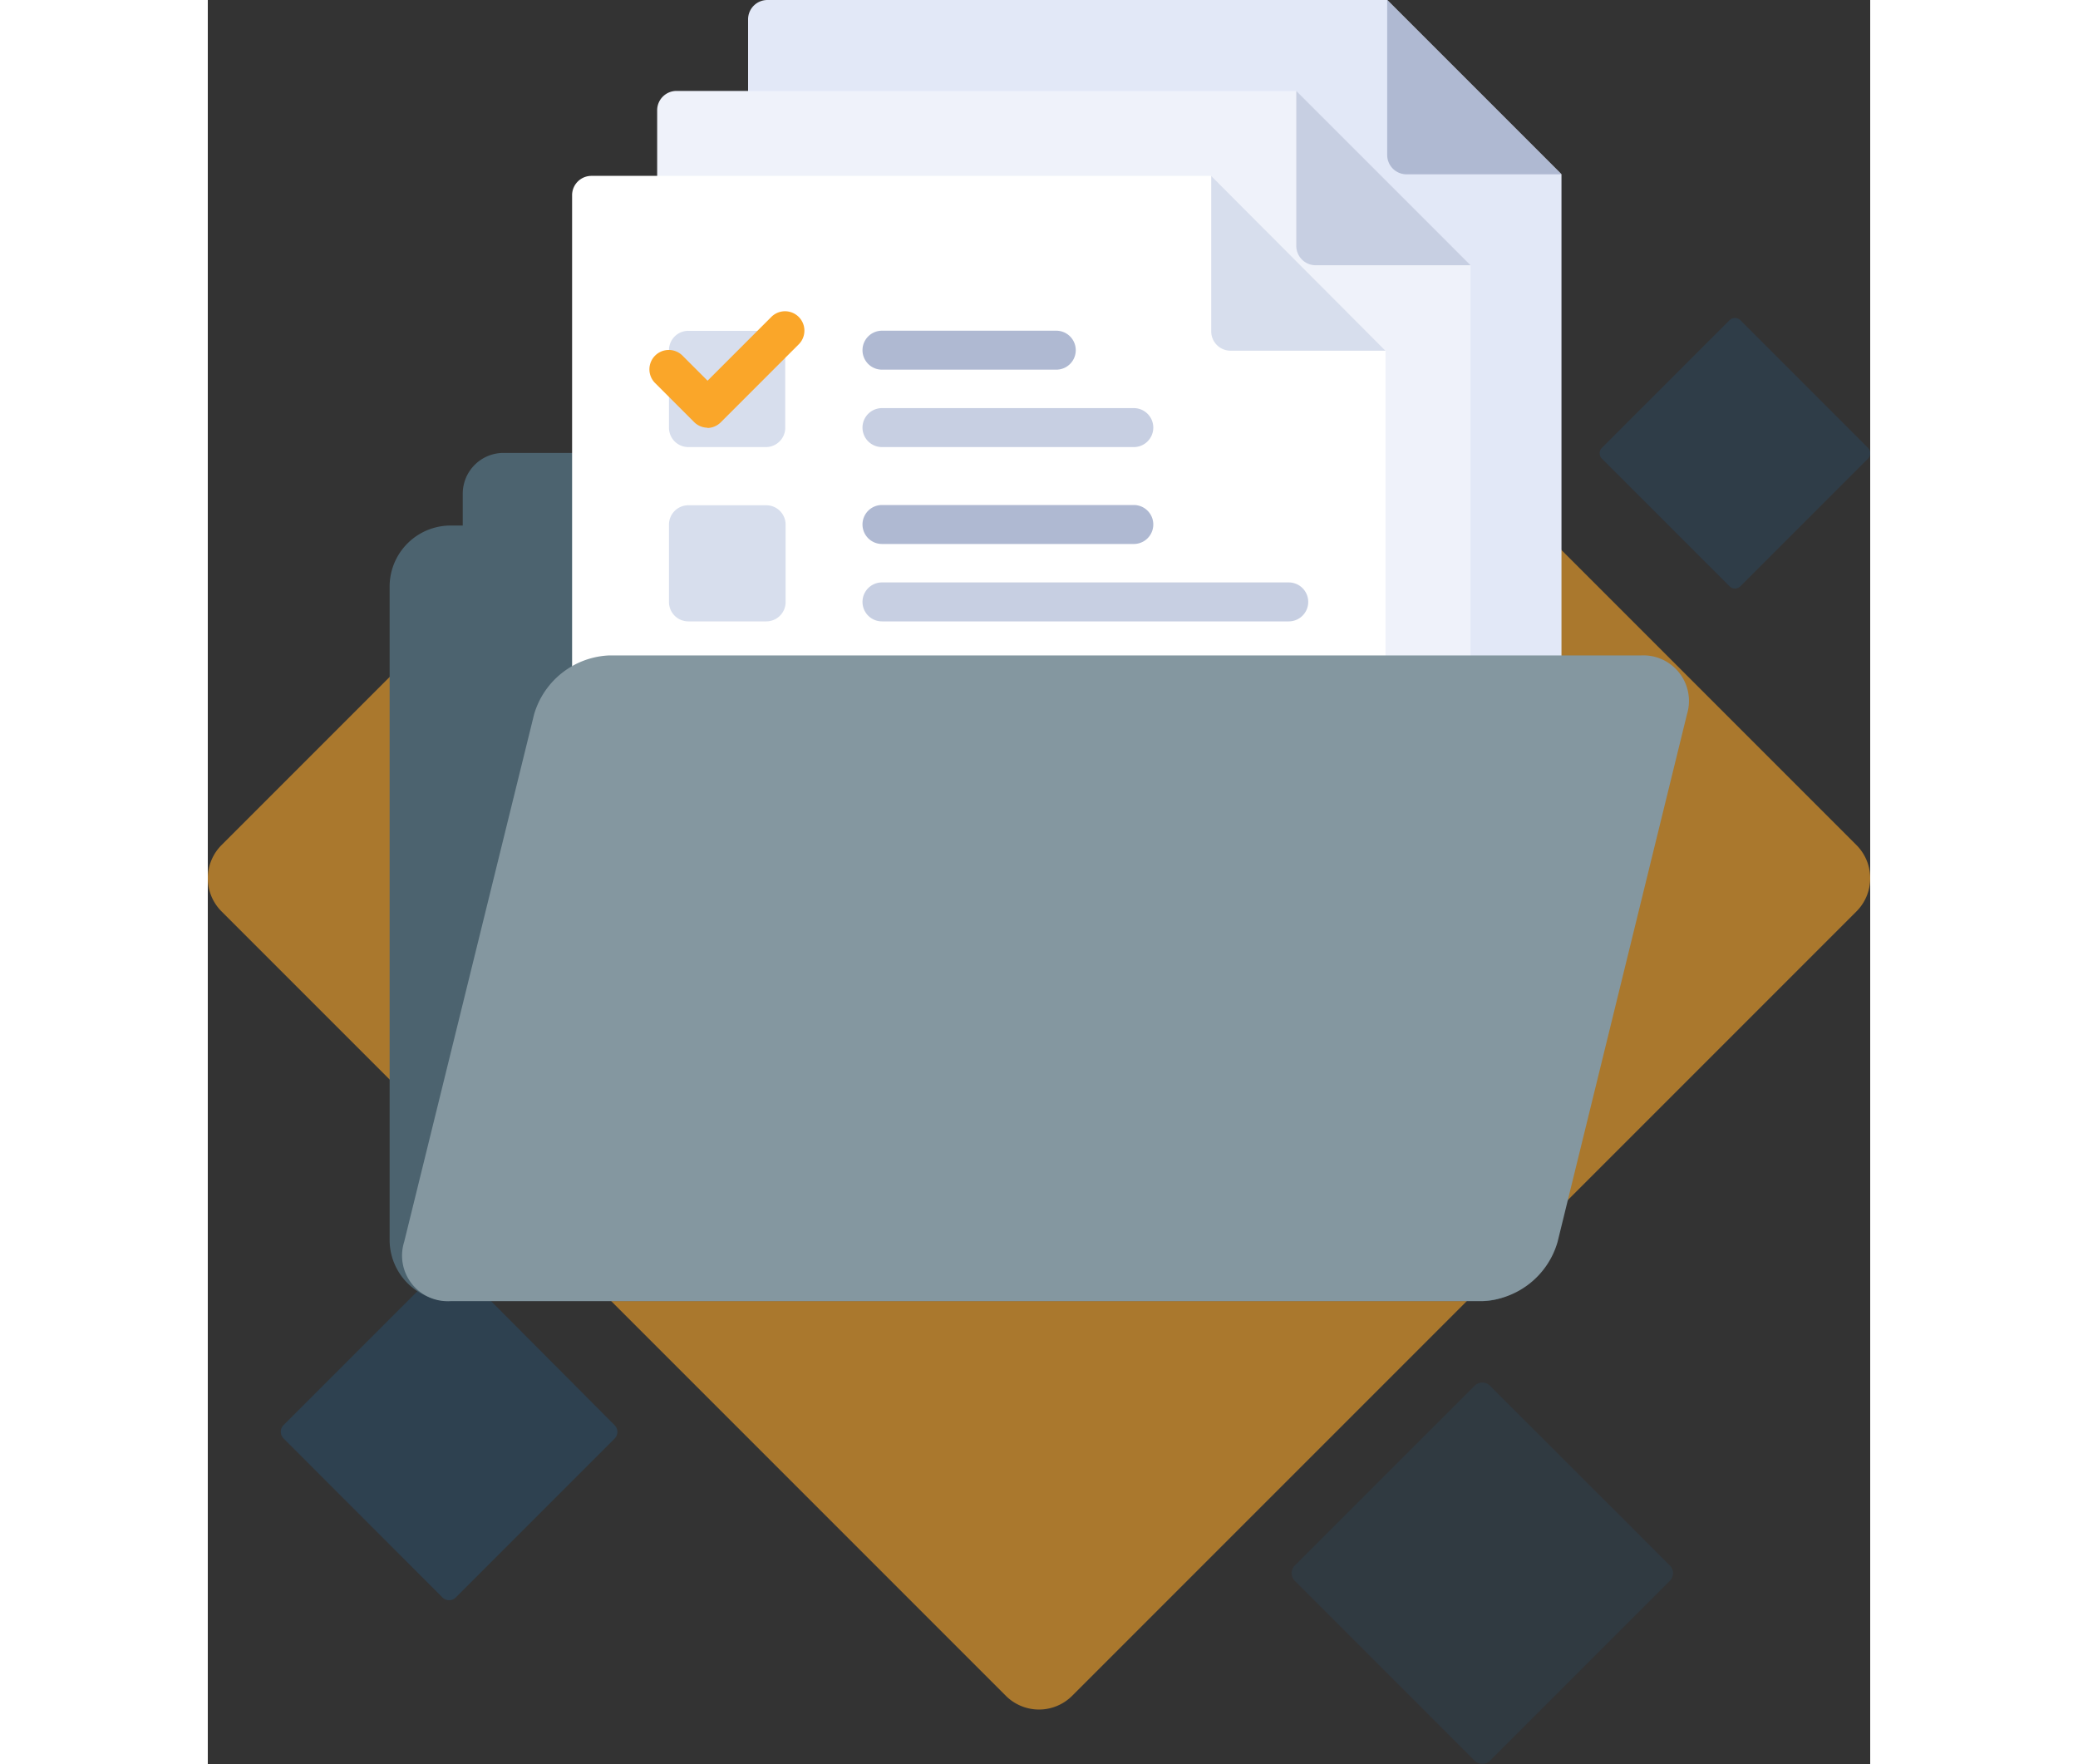 <svg xmlns="http://www.w3.org/2000/svg" xmlns:xlink="http://www.w3.org/1999/xlink" viewBox="0 0 128 135.81" width="160"><rect x="0" y="0" width="128" height="135.81" fill="#333333" stroke="none"/><defs><style>.cls-1{fill:none;}.cls-2{isolation:isolate;}.cls-3{clip-path:url(#clip-path);}.cls-4{opacity:0.6;mix-blend-mode:multiply;}.cls-5{clip-path:url(#clip-path-3);}.cls-6{fill:#faa629;}.cls-7{opacity:0.15;}.cls-8{clip-path:url(#clip-path-4);}.cls-9{fill:#1876c4;}.cls-10{opacity:0.2;}.cls-11{clip-path:url(#clip-path-5);}.cls-12{opacity:0.1;}.cls-13{clip-path:url(#clip-path-6);}.cls-14{fill:#4c636f;}.cls-15{fill:#e2e8f7;}.cls-16{fill:#afb9d2;}.cls-17{fill:#eff2fa;}.cls-18{fill:#c7cfe2;}.cls-19{fill:#fff;}.cls-20{fill:#d7deed;}.cls-21{fill:#82889d;}.cls-22{fill:#8497a0;}</style><clipPath id="clip-path" transform="translate(0)"><rect class="cls-1" width="128" height="135.8"/></clipPath><clipPath id="clip-path-3" transform="translate(0)"><rect class="cls-1" y="3.61" width="128" height="128"/></clipPath><clipPath id="clip-path-4" transform="translate(0)"><rect class="cls-1" x="107.17" y="24.48" width="20.83" height="20.83"/></clipPath><clipPath id="clip-path-5" transform="translate(0)"><rect class="cls-1" x="5.61" y="97.26" width="25.99" height="25.99"/></clipPath><clipPath id="clip-path-6" transform="translate(0)"><rect class="cls-1" x="83.45" y="106.44" width="29.37" height="29.37"/></clipPath></defs><title>Ресурс 1</title><g class="cls-2"><g id="Слой_2" data-name="Слой 2"><g id="Слой_1-2" data-name="Слой 1"><g class="cls-3"><g class="cls-3"><g class="cls-4"><g class="cls-5"><path class="cls-6" d="M61.45,4.67,1.06,65.06a3.61,3.61,0,0,0,0,5.11l60.39,60.39a3.61,3.61,0,0,0,5.1,0l60.39-60.39a3.61,3.61,0,0,0,0-5.11L66.55,4.67a3.61,3.61,0,0,0-5.1,0" transform="translate(0)"/></g></g><g class="cls-7"><g class="cls-8"><path class="cls-9" d="M117.17,24.65l-9.83,9.83a.59.59,0,0,0,0,.83l9.83,9.83a.59.59,0,0,0,.83,0l9.83-9.83a.59.59,0,0,0,0-.83L118,24.65a.59.59,0,0,0-.83,0" transform="translate(0)"/></g></g><g class="cls-10"><g class="cls-11"><path class="cls-9" d="M18.08,97.47,5.82,109.73a.73.73,0,0,0,0,1L18.08,123a.73.73,0,0,0,1,0l12.26-12.26a.73.73,0,0,0,0-1L19.12,97.47a.73.73,0,0,0-1,0" transform="translate(0)"/></g></g><g class="cls-12"><g class="cls-13"><path class="cls-9" d="M97.55,106.68,83.69,120.53a.83.83,0,0,0,0,1.17l13.86,13.86a.83.83,0,0,0,1.17,0l13.86-13.86a.83.83,0,0,0,0-1.17L98.72,106.68a.83.83,0,0,0-1.17,0" transform="translate(0)"/></g></g><path class="cls-14" d="M98.13,40.48H43.83V38a3.13,3.13,0,0,0-3.12-3.13h-18A3.14,3.14,0,0,0,19.63,38v2.46h-.94A4.7,4.7,0,0,0,14,45.17V95.48a4.71,4.71,0,0,0,4.69,4.69H98.13a4.71,4.71,0,0,0,4.69-4.69V45.17a4.7,4.7,0,0,0-4.69-4.69" transform="translate(0)"/><path class="cls-15" d="M90.81,0H43.09A1.49,1.49,0,0,0,41.6,1.49V85a1.49,1.49,0,0,0,1.49,1.49h59.65A1.49,1.49,0,0,0,104.23,85V13.42Z" transform="translate(0)"/><path class="cls-16" d="M104.23,13.42H92.3a1.49,1.49,0,0,1-1.49-1.49V0Z" transform="translate(0)"/><path class="cls-17" d="M83.81,7H36.09A1.49,1.49,0,0,0,34.6,8.49V92a1.49,1.49,0,0,0,1.49,1.49H95.74A1.49,1.49,0,0,0,97.23,92V20.42Z" transform="translate(0)"/><path class="cls-18" d="M97.23,20.42H85.3a1.49,1.49,0,0,1-1.49-1.49V7Z" transform="translate(0)"/><path class="cls-19" d="M77.26,13.54H29.54A1.49,1.49,0,0,0,28.05,15V98.55A1.49,1.49,0,0,0,29.54,100H89.19a1.49,1.49,0,0,0,1.49-1.49V27Z" transform="translate(0)"/><path class="cls-20" d="M90.68,27H78.75a1.49,1.49,0,0,1-1.49-1.49V13.54Z" transform="translate(0)"/><path class="cls-20" d="M43,61.26H37a1.49,1.49,0,0,1-1.49-1.49v-6A1.49,1.49,0,0,1,37,52.32h6a1.49,1.49,0,0,1,1.49,1.49v6A1.49,1.49,0,0,1,43,61.26" transform="translate(0)"/><path class="cls-16" d="M65.33,55.3H51.91a1.49,1.49,0,1,1,0-3H65.33a1.49,1.49,0,0,1,0,3" transform="translate(0)"/><path class="cls-18" d="M71.3,61.26H51.91a1.49,1.49,0,1,1,0-3H71.3a1.49,1.49,0,0,1,0,3" transform="translate(0)"/><path class="cls-20" d="M43,47.84H37a1.49,1.49,0,0,1-1.49-1.49v-6A1.49,1.49,0,0,1,37,38.9h6a1.49,1.49,0,0,1,1.49,1.49v6A1.49,1.49,0,0,1,43,47.84" transform="translate(0)"/><path class="cls-16" d="M71.3,41.88H51.91a1.49,1.49,0,0,1,0-3H71.3a1.49,1.49,0,0,1,0,3" transform="translate(0)"/><path class="cls-20" d="M43,34.42H37a1.49,1.49,0,0,1-1.49-1.49V27A1.49,1.49,0,0,1,37,25.47h6A1.49,1.49,0,0,1,44.46,27v6A1.49,1.49,0,0,1,43,34.42" transform="translate(0)"/><path class="cls-16" d="M65.33,28.46H51.91a1.49,1.49,0,1,1,0-3H65.33a1.49,1.49,0,0,1,0,3" transform="translate(0)"/><path class="cls-18" d="M71.3,34.42H51.91a1.49,1.49,0,0,1,0-3H71.3a1.49,1.49,0,0,1,0,3" transform="translate(0)"/><path class="cls-20" d="M43,88.11H37a1.49,1.49,0,0,1-1.49-1.49v-6A1.49,1.49,0,0,1,37,79.16h6a1.49,1.49,0,0,1,1.49,1.49v6A1.49,1.49,0,0,1,43,88.11" transform="translate(0)"/><path class="cls-16" d="M65.33,82.14H51.91a1.49,1.49,0,1,1,0-3H65.33a1.49,1.49,0,0,1,0,3" transform="translate(0)"/><path class="cls-18" d="M71.3,88.11H51.91a1.49,1.49,0,1,1,0-3H71.3a1.49,1.49,0,0,1,0,3" transform="translate(0)"/><path class="cls-20" d="M43,74.69H37a1.49,1.49,0,0,1-1.49-1.49v-6A1.49,1.49,0,0,1,37,65.74h6a1.49,1.49,0,0,1,1.49,1.49v6A1.49,1.49,0,0,1,43,74.69" transform="translate(0)"/><path class="cls-16" d="M71.3,68.72H51.91a1.49,1.49,0,1,1,0-3H71.3a1.49,1.49,0,0,1,0,3" transform="translate(0)"/><path class="cls-18" d="M83.23,47.84H51.91a1.49,1.49,0,1,1,0-3H83.23a1.49,1.49,0,0,1,0,3" transform="translate(0)"/><path class="cls-18" d="M83.23,74.69H51.91a1.49,1.49,0,1,1,0-3H83.23a1.49,1.49,0,1,1,0,3" transform="translate(0)"/><path class="cls-6" d="M38.49,32.93a1.49,1.49,0,0,1-1.05-.44l-3-3a1.49,1.49,0,0,1,2.11-2.11l1.93,1.93,4.91-4.91a1.49,1.49,0,0,1,2.11,2.11l-6,6a1.49,1.49,0,0,1-1.05.44" transform="translate(0)"/><path class="cls-21" d="M38.49,59.77a1.49,1.49,0,0,1-1.05-.44l-3-3a1.49,1.49,0,0,1,2.11-2.11l1.93,1.93,4.91-4.91a1.49,1.49,0,0,1,2.11,2.11l-6,6a1.49,1.49,0,0,1-1.05.44" transform="translate(0)"/><path class="cls-21" d="M38.49,73.19a1.49,1.49,0,0,1-1.05-.44l-3-3a1.49,1.49,0,0,1,2.11-2.11l1.93,1.93,4.91-4.91a1.49,1.49,0,0,1,2.11,2.11l-6,6a1.49,1.49,0,0,1-1.05.44" transform="translate(0)"/><path class="cls-22" d="M103.93,95.61a6.3,6.3,0,0,1-5.81,4.56H18.69a3.51,3.51,0,0,1-3.57-4.56l10-40.6a6.3,6.3,0,0,1,5.81-4.55h79.44A3.51,3.51,0,0,1,113.89,55Z" transform="translate(0)"/></g></g></g></g></g></svg>